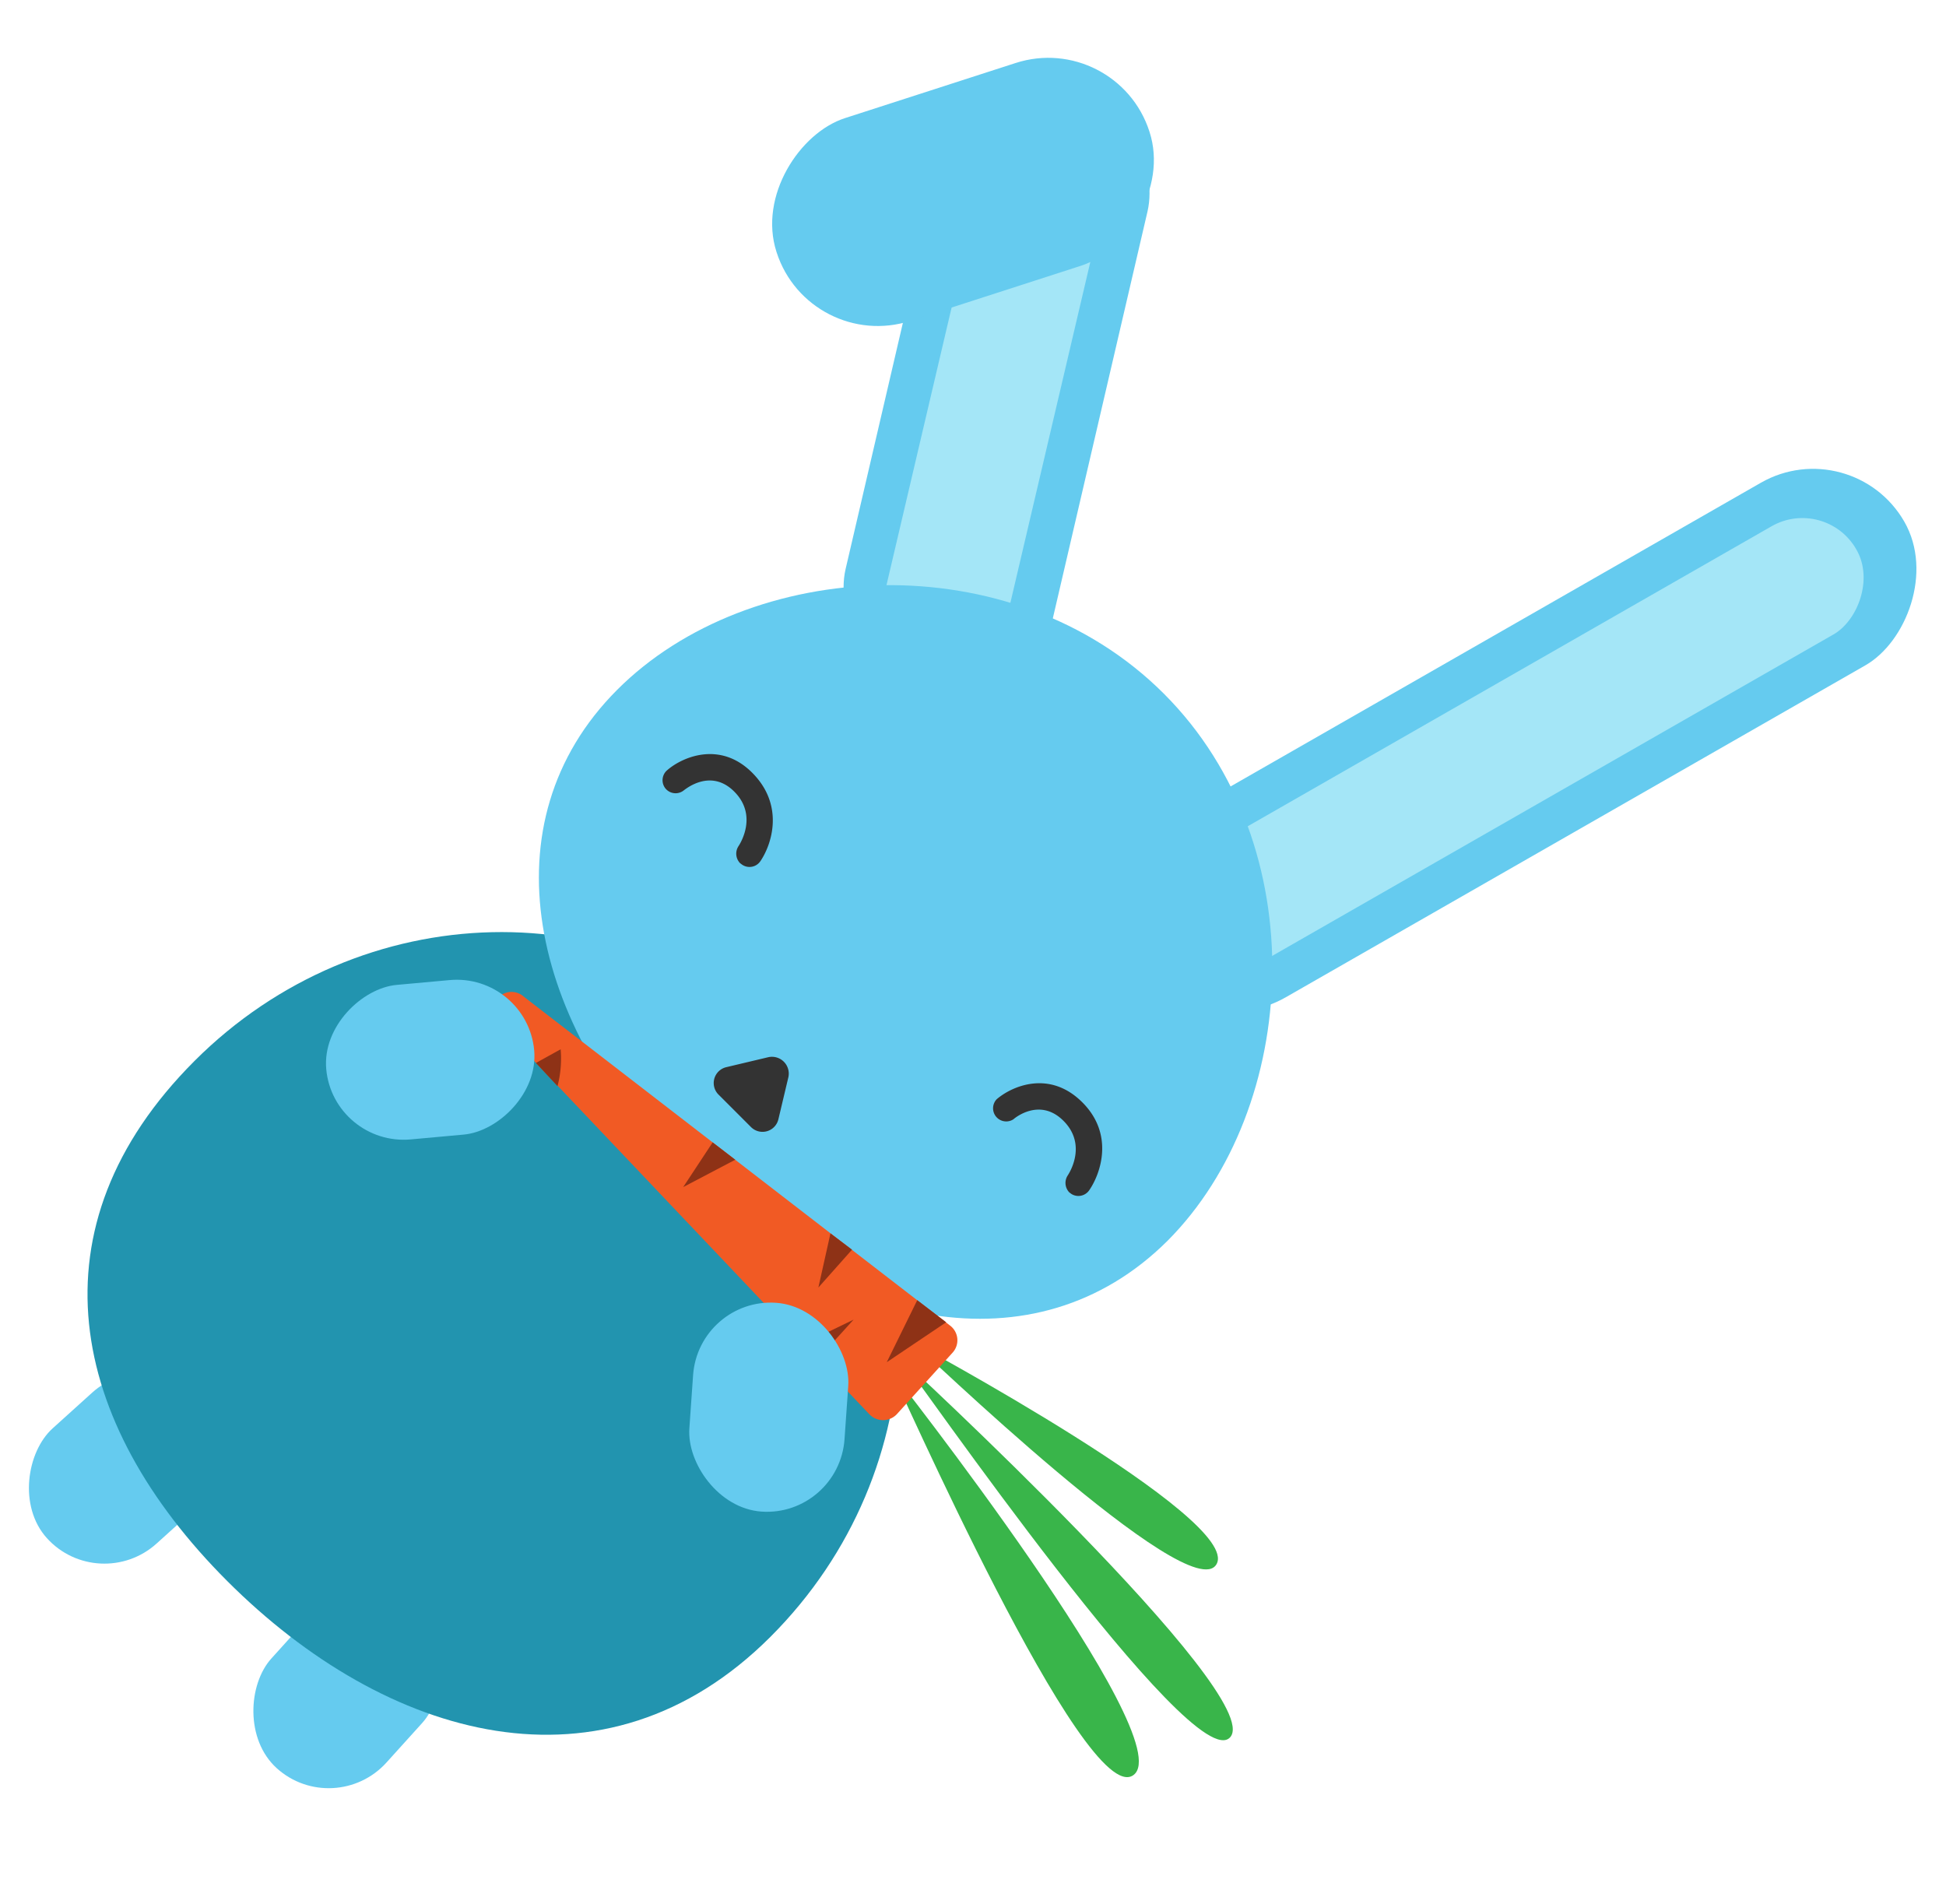 <svg xmlns="http://www.w3.org/2000/svg" viewBox="0 0 370 362"><title>hasi-holesite</title><g id="lower-right-leg-standing"><rect x="51.3" y="301.7" width="29.5" height="39.7" rx="14.8" transform="translate(232.5 38.6) rotate(42.1)" fill="#65cbef"/></g><g id="lower-left-leg-standing"><rect x="8.9" y="259.4" width="29.5" height="39.7" rx="14.8" transform="translate(-167.7 483.9) rotate(-132.1)" fill="#65cbef"/></g><g id="body"><path d="M37,201.7c-31.6,31.6-24,68.7,6.2,98.9s71.7,42.2,103.3,10.6,32.7-81.7,2.5-112S68.6,170.1,37,201.7Z" fill="#2294af"/></g><g id="left-ear"><rect x="269.8" y="57.2" width="40" height="167" rx="20" transform="translate(267.7 -180.7) rotate(60.2)" fill="#65cbef"/><rect x="275.3" y="66.2" width="23.7" height="151.89" rx="11.8" transform="translate(267.7 -177.6) rotate(60.2)" fill="#a4e6f7"/></g><g id="right-ear"><rect x="169.1" y="14.5" width="40.5" height="119.62" rx="20.2" transform="translate(21.9 -41.1) rotate(13.1)" fill="#65cbef"/><rect x="175.7" y="25.1" width="23.7" height="114" rx="10.4" transform="translate(23.7 -40.6) rotate(13.2)" fill="#a4e6f7"/><rect x="162.9" y="-0.8" width="40.5" height="74.51" rx="20.2" transform="translate(161.5 -149) rotate(72.1)" fill="#65cbef"/></g><g id="face"><path d="M222,235.9c-25.2,25.1-63.5,16.6-92.4-12.3s-37.4-67.2-12.3-92.4,75.1-28.2,104,.7S247.1,210.7,222,235.9Z" fill="#65cbef"/></g><g id="nose"><path d="M146.1,201l-8,1.9a3.1,3.1,0,0,0-1.5,5.2l6.2,6.2a3.1,3.1,0,0,0,5.2-1.5l1.9-8A3.2,3.2,0,0,0,146.1,201Z" fill="#333"/></g><g id="eyes"><path d="M203.3,226.7a2.6,2.6,0,0,1-.3-3.2c.4-.6,3.7-5.9-.8-10.4s-9.3-.5-9.5-.3a2.5,2.5,0,0,1-3.2-3.8c2.9-2.5,10-5.6,16.2.5s3.6,13.6,1.4,16.8a2.5,2.5,0,0,1-3.4.7Z" fill="#333"/><path d="M140.7,164.1a2.6,2.6,0,0,1-.3-3.2c.4-.6,3.7-5.9-.8-10.4s-9.3-.4-9.5-.3a2.5,2.5,0,0,1-3.5-.2,2.5,2.5,0,0,1,.3-3.6c2.9-2.5,10.1-5.6,16.2.6s3.6,13.6,1.5,16.7a2.5,2.5,0,0,1-3.5.7Z" fill="#333"/></g><g id="carrot"><path d="M169.4,260.6c.9,1.3,36.9,83.6,46.1,76.9S169.4,260.6,169.4,260.6Z" fill="#39b54a"/><path d="M171.2,258.2c2.4,2.7,55.7,80,62.7,72.1S171.2,258.2,171.2,258.2Z" fill="#39b54a"/><path d="M173.4,255.1c1.2.9,53,50.9,57.9,42.3S173.4,255.1,173.4,255.1Z" fill="#39b54a"/><path d="M94.9,194.7l70.4,74.2a3.6,3.6,0,0,0,5.2,0l10.6-11.7a3.5,3.5,0,0,0-.5-5.2l-81-62.5A3.5,3.5,0,0,0,94.9,194.7Z" fill="#f15a24"/><polygon points="155.4 258.5 162.3 250.9 152.6 255.6 155.4 258.5" fill="#8e3216"/><polygon points="155.6 244.8 162 237.6 157.9 234.5 155.6 244.8" fill="#8e3216"/><polygon points="174.4 247.2 168.6 259 179.9 251.4 174.4 247.2" fill="#8e3216"/><path d="M106,206.5a20.5,20.5,0,0,0,.6-7l-4.7,2.6Z" fill="#8e3216"/><polygon points="129.9 225.7 139.8 220.5 135.5 217.2 129.9 225.7" fill="#8e3216"/></g><g id="upper-right-leg-standing"><rect x="133.1" y="247.8" width="29.5" height="39.7" rx="14.8" transform="matrix(-1, -0.07, 0.07, -1, 275.29, 545.55)" fill="#65cbef"/></g><g id="lower-left-leg-standing-2" data-name="lower-left-leg-standing"><rect x="67.1" y="181.8" width="29.5" height="39.7" rx="14.8" transform="translate(275.2 101.7) rotate(84.8)" fill="#65cbef"/></g></svg>